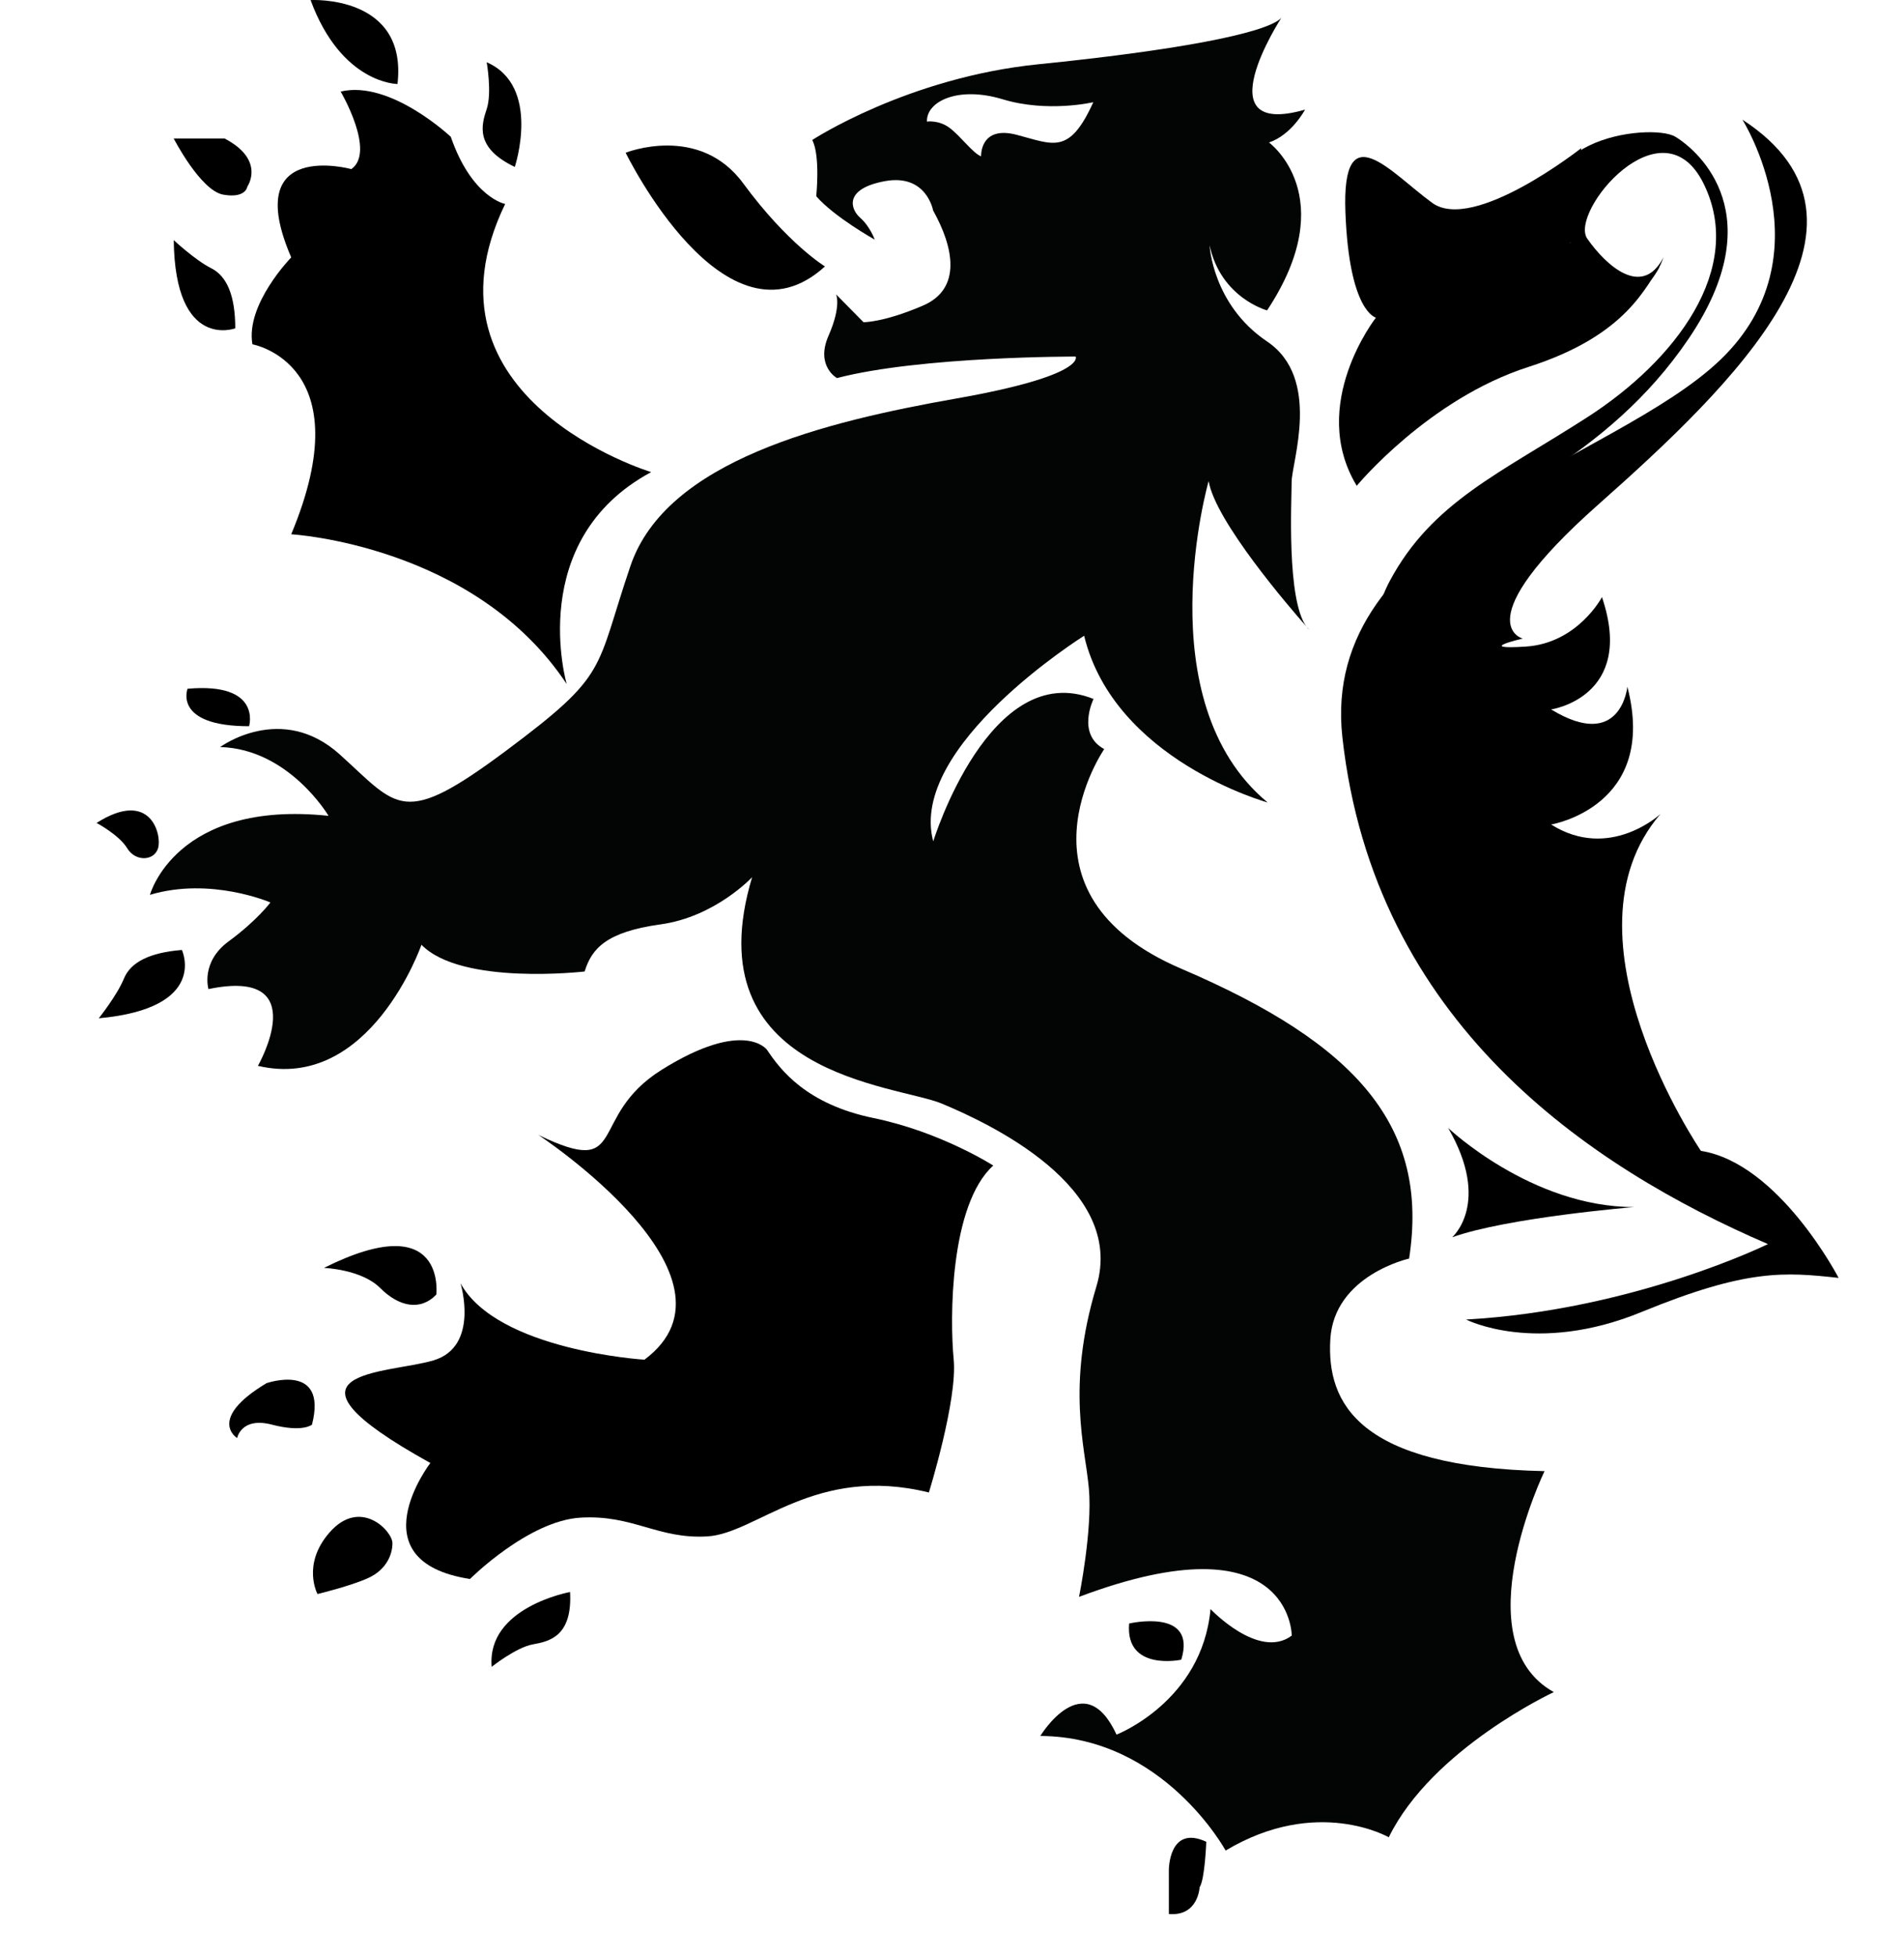 <?xml version="1.0" encoding="UTF-8" standalone="no"?>
<!DOCTYPE svg PUBLIC "-//W3C//DTD SVG 1.1//EN" "http://www.w3.org/Graphics/SVG/1.1/DTD/svg11.dtd">
<svg width="100%" height="100%" viewBox="0 0 438 450" version="1.1" xmlns="http://www.w3.org/2000/svg" xmlns:xlink="http://www.w3.org/1999/xlink" xml:space="preserve" xmlns:serif="http://www.serif.com/" style="fill-rule:evenodd;clip-rule:evenodd;stroke-linejoin:round;stroke-miterlimit:2;">
    <g transform="matrix(1,0,0,1,-613.371,-32.108)">
        <g id="Artboard1" transform="matrix(0.982,0,0,1.034,11.279,21.501)">
            <rect x="613.071" y="10.258" width="445.299" height="434.884" style="fill:none;"/>
            <clipPath id="_clip1">
                <rect x="613.071" y="10.258" width="445.299" height="434.884"/>
            </clipPath>
            <g clip-path="url(#_clip1)">
                <g id="Lion" transform="matrix(4.243,0,0,4.029,635.456,9.67)">
                    <g transform="matrix(1,0,0,1,40.284,11.975)">
                        <path d="M0,2.882C0,2.882 -2.069,1.623 -4.507,-1.697C-6.939,-5.022 -11.003,-3.396 -11.003,-3.396C-11.003,-3.396 -5.503,7.904 0,2.882" style="fill-rule:nonzero;"/>
                    </g>
                    <g transform="matrix(1,0,0,1,7.727,14.664)">
                        <path d="M0,3.609C0,3.609 -3.325,4.868 -3.397,-1.259C-3.397,-1.259 -2.215,-0.155 -1.331,0.291C-0.444,0.734 0,1.842 0,3.609" style="fill-rule:nonzero;"/>
                    </g>
                    <g transform="matrix(0.547,-0.837,-0.837,-0.547,8.541,8.728)">
                        <path d="M-1.522,-0.818C-1.522,-0.818 0.267,-0.88 0.014,1.692L-1.522,4.039C-1.522,4.039 -3.122,1.224 -2.621,0.051C-2.119,-1.118 -1.522,-0.818 -1.522,-0.818" style="fill-rule:nonzero;"/>
                    </g>
                    <g transform="matrix(1,0,0,1,23.16,3.583)">
                        <path d="M0,5.78C0,5.78 1.479,1.325 -1.551,0C-1.551,0 -1.252,1.694 -1.551,2.582C-1.846,3.467 -2.215,4.724 0,5.78" style="fill-rule:nonzero;"/>
                    </g>
                    <g transform="matrix(0.24,0,0,0.24,-0.418,-157.597)">
                        <path d="M280.305,801.358C276.459,796.987 259.396,777.176 257.856,767.935C257.856,767.935 243.348,818.61 271.435,841.881C271.435,841.881 236.16,832.16 229.214,803.523C229.214,803.523 188.635,828.91 194.502,850.827C194.502,850.827 207.514,808.515 231.381,818.06C231.381,818.06 227.385,826.152 233.839,829.59C233.839,829.59 210.985,862.752 251.56,880.119C292.131,897.469 308.648,916.519 303.973,946.806C303.973,946.806 286.718,950.623 285.848,965.377C284.981,980.144 292.406,994.777 335.127,995.706C335.127,995.706 316.223,1034.81 337.26,1046.54C337.26,1046.54 309.273,1059.56 299.293,1079.94C299.293,1079.94 282.806,1070.4 261.764,1082.99C261.764,1082.99 247.46,1056.75 219.135,1056.63C219.135,1056.63 229.152,1040.08 236.668,1056.32C236.668,1056.32 256.335,1048.71 258.289,1027.44C258.289,1027.44 269.41,1039.21 276.977,1033.54C276.977,1033.54 276.993,1006.21 228.043,1024.63C228.043,1024.63 231.173,1009.22 230.302,999.669C229.427,990.127 225.093,976.24 232.031,953.235C238.973,930.235 206.868,915.481 196.439,911.14C186.027,906.806 139.168,904.631 152.835,859.065C152.835,859.065 144.377,868.177 131.789,869.919C119.206,871.656 115.914,875.544 114.31,880.76C114.31,880.76 85.952,884.065 76.773,874.606C76.773,874.606 64.968,908.54 39.148,902.465C39.148,902.465 52.189,879.74 27.768,884.806C27.768,884.806 25.91,878.598 32.418,873.823C38.927,869.052 42.023,864.881 42.023,864.881C42.023,864.881 28.31,858.935 14.31,863.123C14.31,863.123 20.21,841.248 55.393,844.948C55.393,844.948 46.298,829.556 30.464,829.123C30.464,829.123 44.56,818.706 58.014,830.86C71.468,843.01 72.339,847.79 96.206,829.994C120.068,812.198 116.593,811.765 124.843,787.469C133.089,763.156 169.71,754.256 199.789,748.944C229.86,743.64 227.264,739.294 227.264,739.294C227.264,739.294 191.656,739.21 172.348,744.24C172.348,744.24 167.368,741.465 170.406,734.519C173.448,727.581 172.143,724.981 172.143,724.981L178.46,731.385C178.46,731.385 182.993,731.485 192.106,727.581C201.227,723.673 199.131,714.019 194.468,705.677C194.468,705.677 192.977,697.202 183.423,698.931C173.881,700.677 175.435,705.385 177.702,707.365C179.964,709.352 181.048,712.394 181.048,712.394C181.048,712.394 171.723,707.181 167.589,702.406C167.589,702.406 168.56,693.031 166.664,689.473C166.664,689.473 188.631,675.065 218.802,672.035C248.956,668.994 270.868,665.09 274.564,661.402C274.564,661.402 256.448,689.24 280.035,682.485C280.035,682.485 276.948,688.306 271.739,690.04C271.739,690.04 288.66,702.406 271.302,728.669C271.302,728.669 260.677,725.84 258.073,713.694C258.073,713.694 258.727,727.356 271.302,735.823C283.885,744.29 276.948,763.594 276.948,768.152C276.948,772.478 275.771,795.011 280.305,801.358C280.797,801.917 281.073,802.223 281.073,802.223C280.8,801.983 280.544,801.693 280.305,801.358ZM193.06,685.237C193.06,685.237 195.768,684.808 198.277,686.691C200.789,688.575 203.656,692.545 205.51,693.225C205.51,693.225 205.181,686.07 213.643,688.262C222.118,690.458 225.764,693.045 231.323,680.775C231.323,680.775 220.873,683.245 210.51,680.112C200.16,676.966 192.864,680.641 193.06,685.237Z" style="fill:rgb(3,4,4);fill-rule:nonzero;"/>
                    </g>
                    <g transform="matrix(1,0,0,1,4.78,56.369)">
                        <path d="M0,-3.772C0,-3.772 1.516,-0.557 -4.589,0C-4.589,0 -3.58,-1.265 -3.204,-2.183C-2.835,-3.103 -1.764,-3.632 0,-3.772" style="fill-rule:nonzero;"/>
                    </g>
                    <g transform="matrix(1,0,0,1,26.211,92.177)">
                        <path d="M0,-4.131C0,-4.131 -4.615,-3.296 -4.327,0C-4.327,0 -2.98,-1.073 -2.06,-1.239C-1.142,-1.403 0.137,-1.684 0,-4.131" style="fill-rule:nonzero;"/>
                    </g>
                    <g transform="matrix(0.562,0.827,0.827,-0.562,10.768,85.641)">
                        <path d="M2.925,-0.174C2.925,-0.174 3.593,1.598 3.769,2.651C3.943,3.697 3.475,4.454 2.925,4.828C2.374,5.202 -0.167,4.792 0.486,2.285C1.083,0.007 2.925,-0.174 2.925,-0.174" style="fill-rule:nonzero;"/>
                    </g>
                    <g transform="matrix(0.176,0.984,0.984,-0.176,7.127,76.177)">
                        <path d="M3.441,0.099C3.441,0.099 2.122,-1.391 0.742,2.231C0.742,2.231 0.182,5.785 3.441,4.298C3.441,4.298 3.786,3.718 3.051,2.124C2.313,0.524 3.441,0.099 3.441,0.099" style="fill-rule:nonzero;"/>
                    </g>
                    <g transform="matrix(1,0,0,1,12.623,69.147)">
                        <path d="M0,1.004C0,1.004 2.066,1.075 3.104,2.113C4.133,3.143 5.318,3.399 6.203,2.477C6.203,2.477 6.795,-2.395 0,1.004" style="fill-rule:nonzero;"/>
                    </g>
                    <g transform="matrix(1,0,0,1,0.07,45.812)">
                        <path d="M0,-0.229C0,-0.229 1.252,0.437 1.694,1.174C2.142,1.919 3.173,1.876 3.392,1.174C3.617,0.475 3.023,-2.148 0,-0.229" style="fill-rule:nonzero;"/>
                    </g>
                    <g transform="matrix(1,0,0,1,8.49,37.806)">
                        <path d="M0,2.437C0,2.437 0.731,0 -3.397,0.369C-3.397,0.369 -4.212,2.437 0,2.437" style="fill-rule:nonzero;"/>
                    </g>
                    <g transform="matrix(1,0,0,1,11.884,4.475)">
                        <path d="M0,-4.325C0,-4.325 5.372,-4.638 4.799,0.309C4.799,0.309 1.71,0.313 0,-4.325" style="fill-rule:nonzero;"/>
                    </g>
                    <g transform="matrix(1,0,0,1,59.956,89.567)">
                        <path d="M0,2.217C0,2.217 -3.104,2.882 -2.878,0.218C-2.878,0.218 0.886,-0.665 0,2.217" style="fill-rule:nonzero;"/>
                    </g>
                    <g transform="matrix(-0.888,-0.46,-0.46,0.888,58.658,104.351)">
                        <path d="M-1.222,-3.465C-1.222,-3.465 -2.105,-1.6 -2.051,-1.067C-2.051,-1.067 -2.73,0.407 -1.222,1.025L-0.099,-1.141C-0.099,-1.141 1.057,-3.369 -1.222,-3.465" style="fill-rule:nonzero;"/>
                    </g>
                    <g transform="matrix(1,0,0,1,75.683,8.732)">
                        <path d="M0,64.27C0,64.27 3.854,66.249 9.687,63.853C15.518,61.458 17.597,61.649 20.566,61.971C20.566,61.971 17.283,55.641 12.963,54.957C12.963,54.957 4.896,43.128 10.729,36.358C10.729,36.358 7.929,38.974 4.694,36.938C4.694,36.938 10.62,35.951 8.903,29.332C8.903,29.332 8.554,32.937 4.694,30.584C4.694,30.584 9.372,29.903 7.5,24.383C7.5,24.383 6.16,26.934 3.289,27.114C0.417,27.296 3.124,26.672 3.124,26.672C3.124,26.672 -0.104,25.837 7.291,19.277C14.688,12.717 24.047,3.739 15.254,-1.979C15.254,-1.979 19.997,5.53 14.06,11.258C8.125,16.986 -8.126,20.477 -6.831,32.126C-5.086,47.851 6.754,55.833 16.664,60.104C16.664,60.104 9.27,63.749 0,64.27" style="fill-rule:nonzero;"/>
                    </g>
                    <g transform="matrix(1,0,0,1,71.145,5.617)">
                        <path d="M0,38.844C0,38.844 -2.021,30.986 0.321,26.61C2.662,22.235 6.413,20.673 11.256,17.549C16.097,14.425 19.95,9.373 17.66,4.688C15.371,0 10.207,6.248 11.227,7.707C12.247,9.165 14.248,11.026 15.434,8.741C15.434,8.741 13.912,13.54 10.267,7.915C6.62,2.29 14.746,1.25 16.097,2.083C17.451,2.915 21.409,6.458 16.826,13.226C12.247,19.997 5.584,22.108 2.565,24.922C-1.618,28.814 0.981,37.992 0,38.844" style="fill-rule:nonzero;"/>
                    </g>
                    <g transform="matrix(1,0,0,1,82.038,24.99)">
                        <path d="M0,-16.664C0,-16.664 -5.938,-11.978 -8.23,-13.645C-10.52,-15.31 -13.229,-18.643 -13.019,-13.124C-12.812,-7.606 -11.334,-7.307 -11.334,-7.307C-11.334,-7.307 -15.103,-2.499 -12.394,1.979C-12.394,1.979 -8.438,-2.813 -2.918,-4.583C2.603,-6.355 3.54,-9.061 4.479,-10.311C4.479,-10.311 3.228,-7.916 -0.626,-11.458L0,-16.664Z" style="fill-rule:nonzero;"/>
                    </g>
                    <g transform="matrix(1,0,0,1,74.692,68.459)">
                        <path d="M0,-6.034C0,-6.034 4.587,-1.667 10.265,-1.667C10.265,-1.667 3.278,-1.092 0.221,0C0.221,0 2.402,-1.884 0,-6.034" style="fill-rule:nonzero;"/>
                    </g>
                    <g transform="matrix(1,0,0,1,30.69,16.248)">
                        <path d="M0,9.964C0,9.964 -13.274,5.949 -8.062,-4.841C-8.062,-4.841 -9.896,-5.176 -11.064,-8.548C-11.064,-8.548 -14.406,-11.702 -17.144,-11.046C-17.144,-11.046 -15.191,-7.726 -16.554,-6.765C-16.554,-6.765 -22.707,-8.457 -19.874,-1.89C-19.874,-1.89 -22.406,0.701 -22.016,2.909C-22.016,2.909 -15.938,3.984 -19.874,13.397C-19.874,13.397 -9.761,13.975 -4.665,21.666C-4.665,21.666 -6.982,13.721 0,9.964" style="fill-rule:nonzero;"/>
                    </g>
                    <g transform="matrix(1,0,0,1,37.087,85.577)">
                        <path d="M0,-27.464C0,-27.464 -1.247,-29.214 -5.804,-26.373C-10.007,-23.752 -7.551,-20.312 -12.629,-22.77C-12.629,-22.77 -0.671,-14.908 -6.769,-10.358C-6.769,-10.358 -14.884,-10.86 -16.923,-14.575C-16.923,-14.575 -15.853,-11.083 -18.417,-10.32C-20.981,-9.557 -27.882,-9.803 -18.59,-4.655C-18.59,-4.655 -22.743,0.768 -16.402,1.75C-16.402,1.75 -13.176,-1.476 -10.283,-1.638C-7.388,-1.803 -6.021,-0.439 -3.292,-0.602C-0.562,-0.765 2.649,-4.577 8.935,-3.026C8.935,-3.026 10.522,-8.136 10.304,-10.375C10.087,-12.614 10.085,-18.895 12.488,-21.078C12.488,-21.078 9.597,-22.935 5.883,-23.699C2.168,-24.462 0.729,-26.37 0,-27.464" style="fill-rule:nonzero;"/>
                    </g>
                </g>
            </g>
        </g>
    </g>
</svg>
